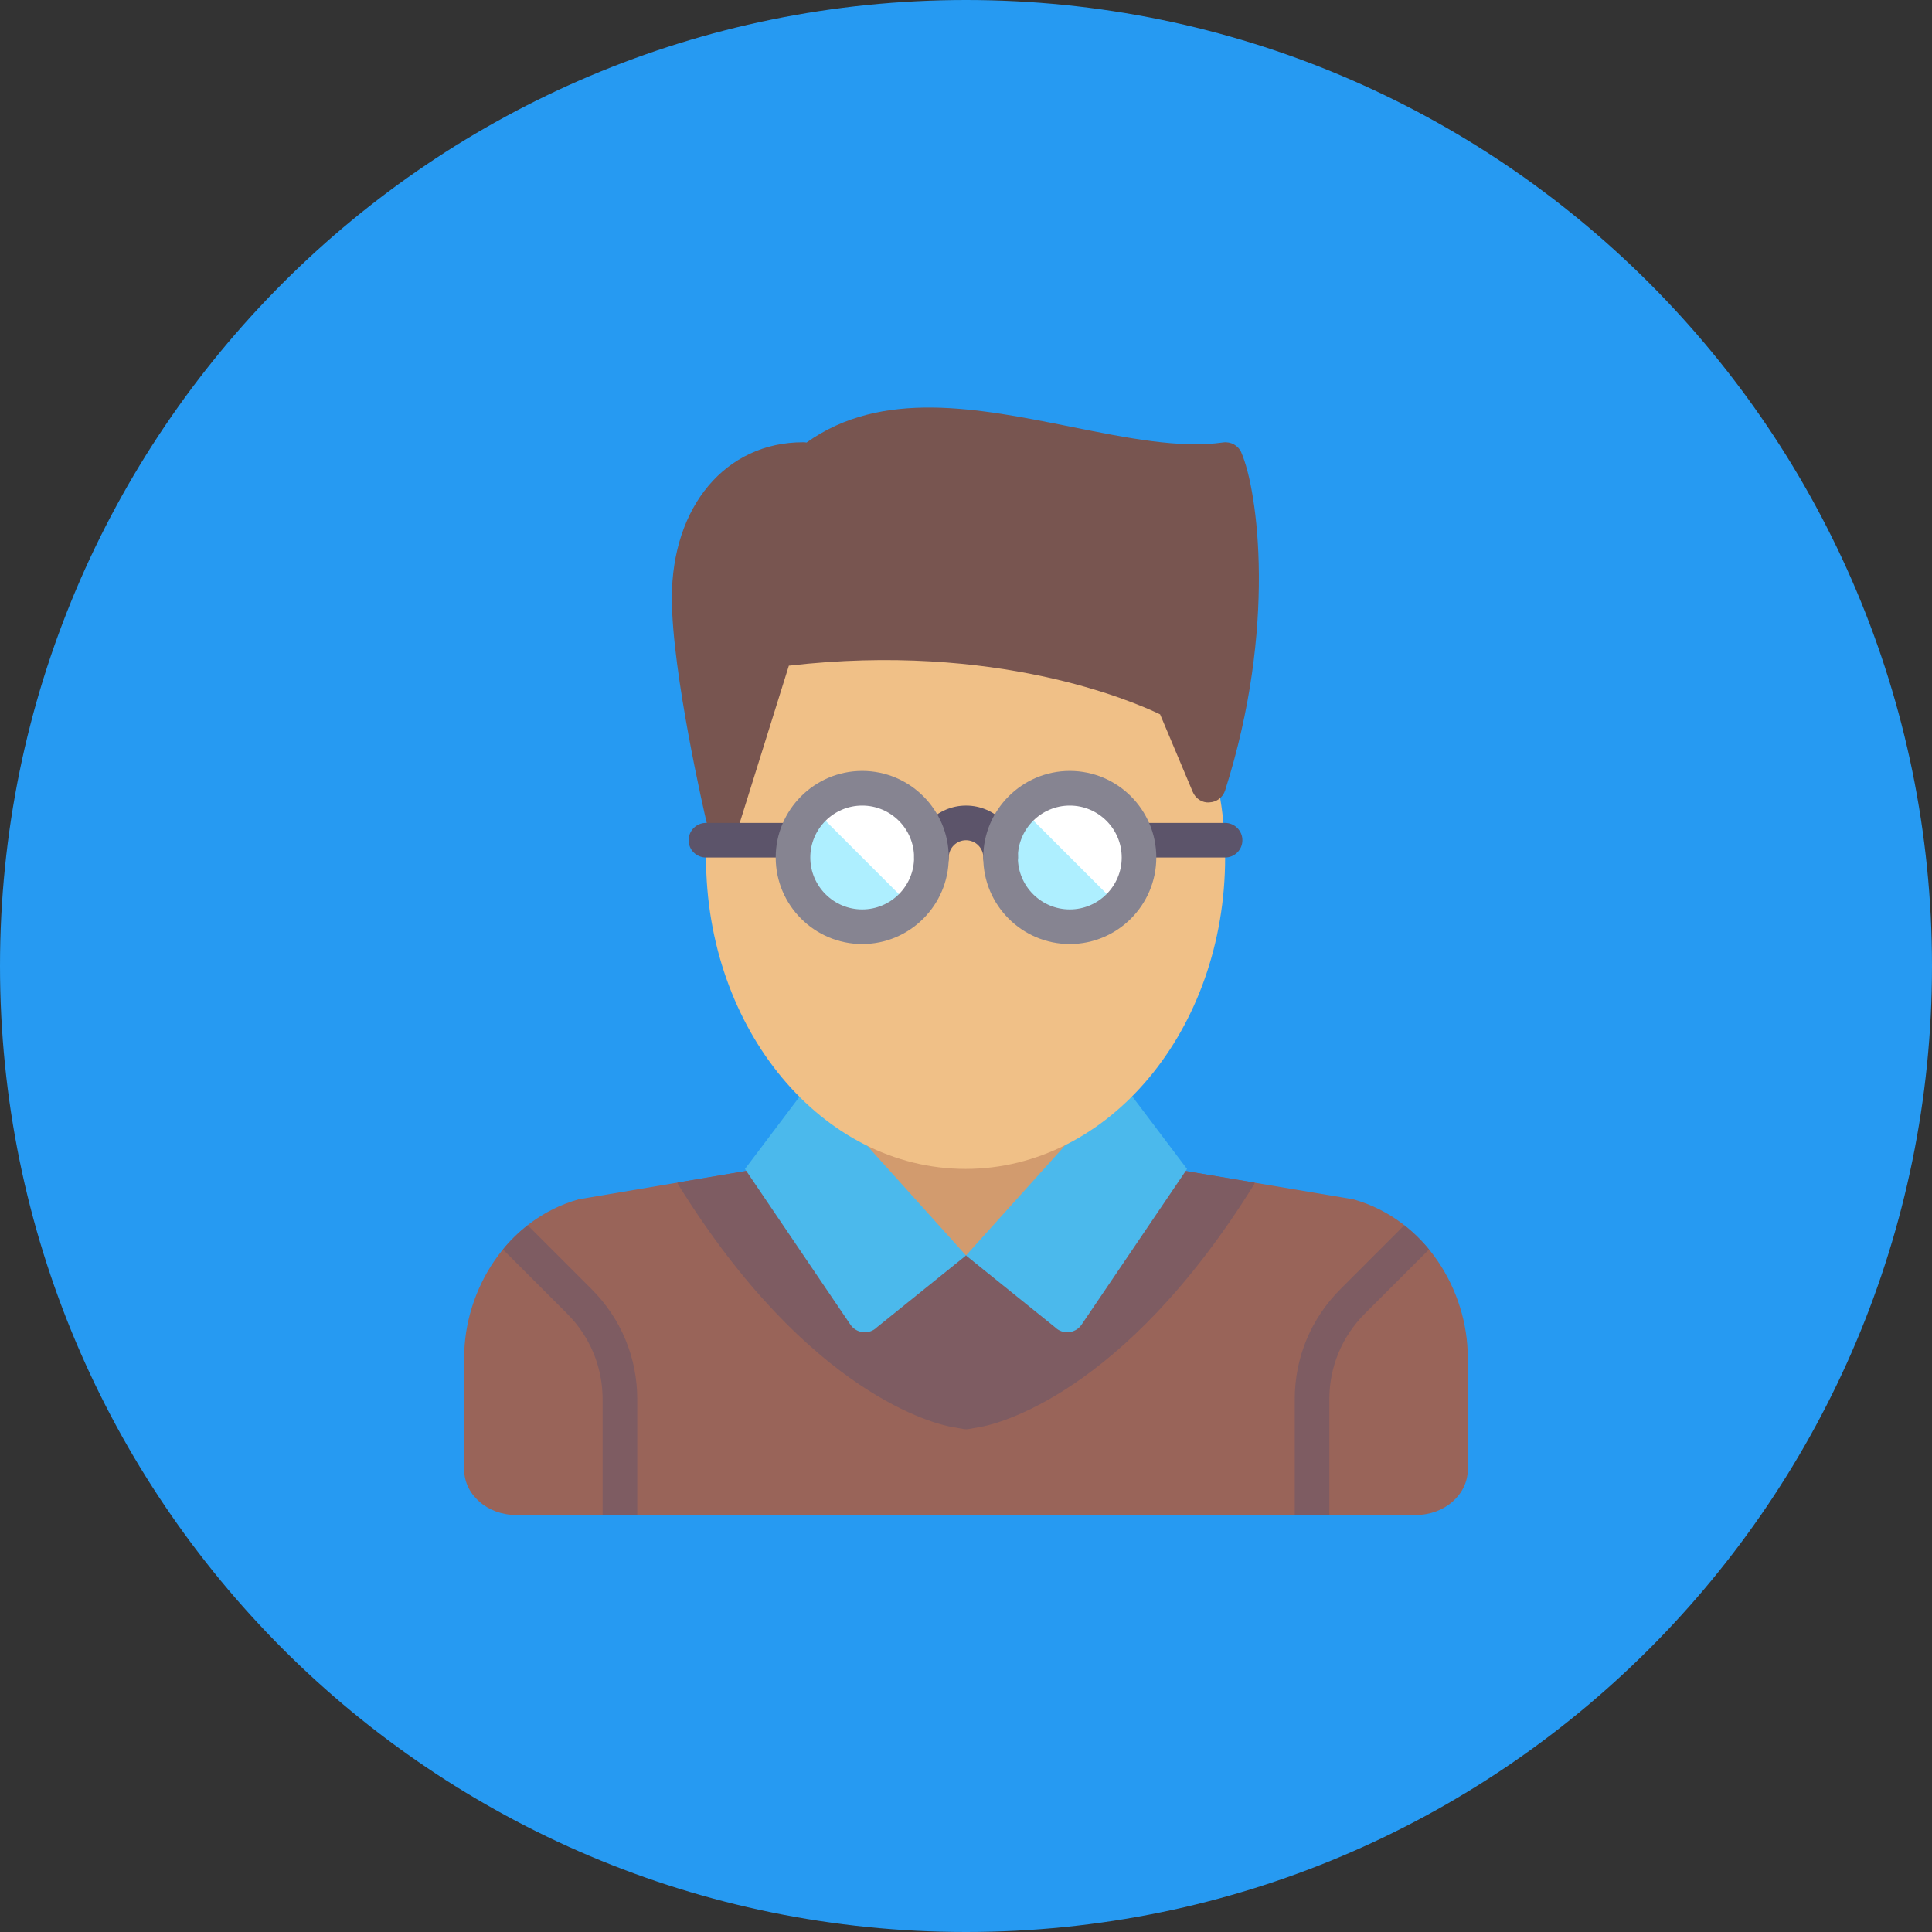 <!-- Generated by IcoMoon.io -->
<svg version="1.1" xmlns="http://www.w3.org/2000/svg" width="60" height="60" viewBox="0 0 32 32">
    <rect x="0" y="0" width="32" height="32" fill="#333333" stroke="none"/>
    <title>status-01-new</title>
    <path fill="#269af2" d="M32 16c0 8.837-7.163 16-16 16s-16-7.163-16-16c0-8.837 7.163-16 16-16s16 7.163 16 16z"></path>
    <path fill="#d29b6e" d="M13.986 17.928h4.012v3.725h-4.012v-3.725z"></path>
    <path fill="#4296d9" d="M17.147 21.724c-0.69 0.438-1.147 0.503-1.147 0.503s-0.457-0.065-1.146-0.503c0 0-0.414-1.049-0.295-0.93s1.441 0 1.441 0l1.139 0.286 0.008 0.643z"></path>
    <path fill="#996459" d="M19.431 19.362l2.983 0.502c1.201 0.337 1.897 1.515 1.897 2.619v1.857c0 0.416-0.386 0.753-0.86 0.753h-14.903c-0.475 0-0.86-0.337-0.86-0.753v-1.857c0-1.104 0.697-2.283 1.898-2.619l2.966-0.502 3.447 1.433 3.431-1.433z"></path>
    <path fill="#7e5c62" d="M11.221 19.587c0.004 0.009 0.004 0.020 0.010 0.029 2.179 3.513 4.3 3.978 4.535 4.019l0.186 0.033c0.016 0.003 0.033 0.005 0.050 0.005s0.033-0.002 0.050-0.005l0.186-0.033c0.235-0.041 2.356-0.506 4.535-4.019 0.005-0.009 0.005-0.019 0.009-0.028l-1.348-0.227-3.433 1.433-3.446-1.433-1.333 0.226z"></path>
    <path fill="#4bb9ec" d="M13.421 17.928l-1.082 1.434 1.747 2.579c0.101 0.148 0.313 0.169 0.44 0.042l1.474-1.188-2.579-2.866z"></path>
    <path fill="#4bb9ec" d="M18.579 17.928l1.082 1.434-1.747 2.579c-0.101 0.148-0.313 0.169-0.44 0.042l-1.474-1.188 2.579-2.866z"></path>
    <path fill="#f0c087" d="M20.019 13.003l-0.58-1.38c0 0-2.508-1.386-6.591-0.86h-0.008c-0.733 0.925-1.146 2.062-1.146 3.439 0 2.849 1.924 5.159 4.299 5.159 2.374 0 4.299-2.31 4.299-5.159 0-0.462-0.055-0.908-0.15-1.334-0.075 0.083-0.122 0.135-0.122 0.135z"></path>
    <path fill="#aeefff" d="M15.419 14.203c0 0.633-0.513 1.146-1.146 1.146s-1.146-0.513-1.146-1.146c0-0.633 0.513-1.146 1.146-1.146s1.146 0.513 1.146 1.146z"></path>
    <path fill="#fff" d="M14.273 13.056c-0.315 0-0.599 0.127-0.806 0.332l1.62 1.62c0.205-0.207 0.332-0.492 0.332-0.806 0.001-0.633-0.513-1.146-1.146-1.146z"></path>
    <path fill="#aeefff" d="M18.858 14.203c0 0.633-0.513 1.146-1.146 1.146s-1.146-0.513-1.146-1.146c0-0.633 0.513-1.146 1.146-1.146s1.146 0.513 1.146 1.146z"></path>
    <path fill="#fff" d="M17.719 13.056c-0.315 0-0.599 0.127-0.806 0.332l1.62 1.62c0.205-0.207 0.332-0.492 0.332-0.806 0.001-0.633-0.513-1.146-1.146-1.146z"></path>
    <path fill="#785550" d="M20.561 7.496c-0.052-0.118-0.174-0.186-0.303-0.168-0.718 0.103-1.589-0.073-2.509-0.257-1.545-0.31-3.142-0.631-4.39 0.259-0.018-0.004-0.037-0.005-0.057-0.005-1.28 0-2.174 1.060-2.174 2.579 0 1.236 0.548 3.602 0.572 3.702 0.029 0.125 0.14 0.216 0.268 0.221 0.004 0.001 0.007 0.001 0.011 0.001 0.124 0 0.236-0.081 0.274-0.201l0.813-2.601c3.422-0.395 5.692 0.586 6.149 0.806l0.54 1.283c0.046 0.11 0.156 0.187 0.277 0.175 0.121-0.005 0.224-0.084 0.26-0.199 0.858-2.692 0.543-4.969 0.268-5.595z"></path>
    <path fill="#5c546a" d="M16.573 14.49c-0.158 0-0.286-0.128-0.286-0.287 0-0.158-0.129-0.286-0.287-0.286s-0.286 0.129-0.286 0.286c0 0.159-0.128 0.287-0.286 0.287s-0.287-0.128-0.287-0.287c0-0.474 0.386-0.86 0.86-0.86 0.475 0 0.86 0.386 0.86 0.86 0 0.159-0.128 0.287-0.286 0.287z"></path>
    <path fill="#5c546a" d="M13.134 14.203h-1.441c-0.159 0-0.287-0.128-0.287-0.286s0.128-0.287 0.287-0.287h1.441c0.158 0 0.286 0.129 0.286 0.287s-0.128 0.286-0.286 0.286z"></path>
    <path fill="#5c546a" d="M20.291 14.203h-1.425c-0.158 0-0.286-0.128-0.286-0.286s0.128-0.287 0.286-0.287h1.425c0.159 0 0.287 0.129 0.287 0.287s-0.128 0.286-0.287 0.286z"></path>
    <path fill="#868491" d="M14.281 15.636c-0.79 0-1.433-0.643-1.433-1.434 0-0.789 0.643-1.433 1.433-1.433s1.433 0.643 1.433 1.433c-0.001 0.79-0.643 1.434-1.433 1.434zM14.281 13.343c-0.474 0-0.86 0.386-0.86 0.86s0.386 0.86 0.86 0.86 0.859-0.386 0.859-0.86-0.385-0.86-0.859-0.86z"></path>
    <path fill="#868491" d="M17.719 15.636c-0.79 0-1.433-0.643-1.433-1.434 0-0.789 0.643-1.433 1.433-1.433s1.433 0.643 1.433 1.433c0 0.79-0.643 1.434-1.433 1.434zM17.719 13.343c-0.474 0-0.86 0.386-0.86 0.86s0.386 0.86 0.86 0.86 0.86-0.386 0.86-0.86-0.386-0.86-0.86-0.86z"></path>
    <path fill="#7e5c62" d="M10.555 25.093v-1.917c0-0.689-0.269-1.337-0.756-1.823l-1.059-1.059c-0.151 0.119-0.289 0.253-0.41 0.401l1.063 1.063c0.379 0.379 0.588 0.883 0.588 1.418v1.917h0.573z"></path>
    <path fill="#7e5c62" d="M23.259 20.294l-1.058 1.059c-0.487 0.487-0.756 1.134-0.756 1.823v1.917h0.573v-1.917c0-0.535 0.209-1.039 0.588-1.418l1.063-1.063c-0.121-0.148-0.259-0.282-0.411-0.401z"></path>
</svg>